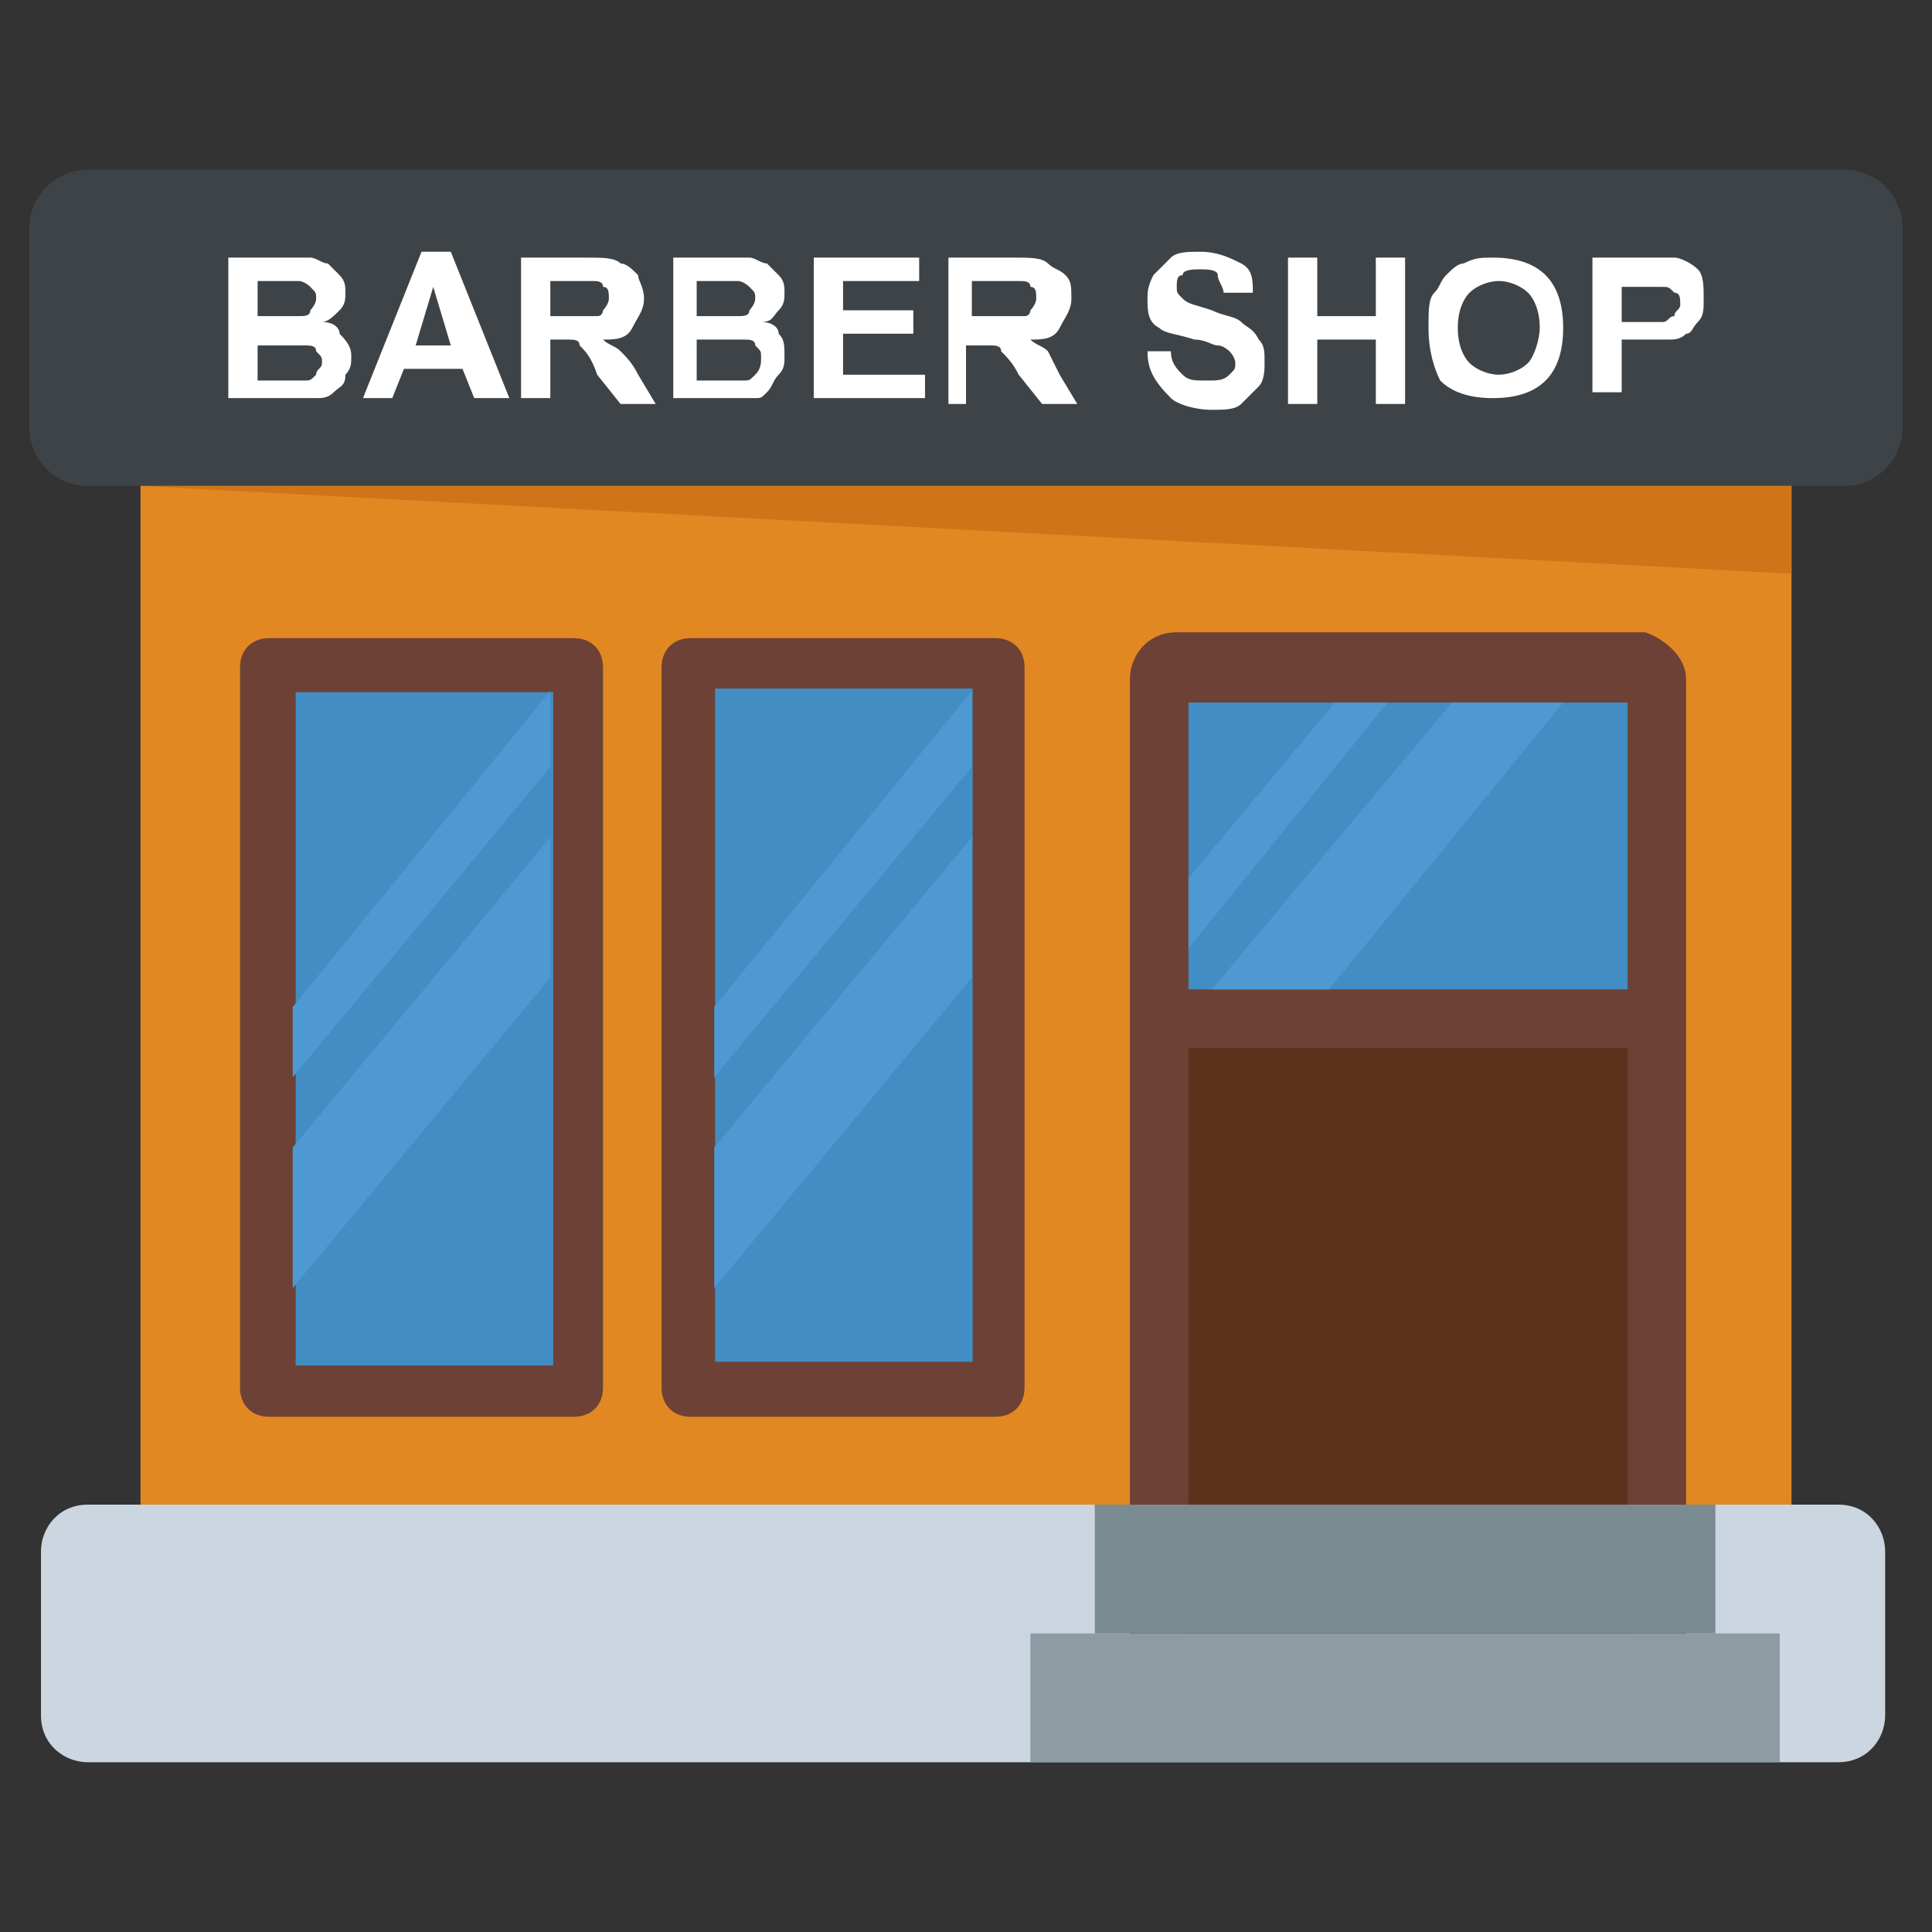 <?xml version="1.0" encoding="utf-8"?>
<!-- Generator: Adobe Illustrator 21.1.0, SVG Export Plug-In . SVG Version: 6.00 Build 0)  -->
<svg version="1.1" id="Layer_1" xmlns="http://www.w3.org/2000/svg" xmlns:xlink="http://www.w3.org/1999/xlink" x="0px" y="0px"
	 viewBox="0 0 33 33" style="enable-background:new 0 0 33 33;" xml:space="preserve">
<rect x="0" y="0" width="33" height="33" fill="#333333" stroke="none"/>
<style type="text/css">
	.st0{fill:#DAE5EF;}
	.st1{fill:#CBD6E0;}
	.st2{fill:#D03F3F;}
	.st3{fill:#BF3333;}
	.st4{fill:#E24B4B;}
	.st5{fill:#6D4135;}
	.st6{fill:#5B331D;}
	.st7{fill:#3E4347;}
	.st8{fill:#4E99D2;}
	.st9{fill:#65B1EF;}
	.st10{fill:#FFDC97;}
	.st11{fill:#FFCD7D;}
	.st12{fill:#FFE9AB;}
	.st13{fill:#31373A;}
	.st14{fill:#8CC63E;}
	.st15{fill:#FFD93B;}
	.st16{fill:#F4C534;}
	.st17{fill:#59A5E0;}
	.st18{fill:#DEE4E9;}
	.st19{fill:#D3D9DD;}
	.st20{fill:#FFFFFF;}
	.st21{fill:#2AB4CD;}
	.st22{fill:#1DA9BF;}
	.st23{fill:#E9EFF4;}
	.st24{fill:#7FB239;}
	.st25{fill:#719D34;}
	.st26{opacity:0.5;}
	.st27{fill:#BBC7D1;}
	.st28{fill:#E84D88;}
	.st29{fill:#D23F77;}
	.st30{fill:#633B2A;}
	.st31{fill:#E9B02C;}
	.st32{fill:#38C0DC;}
	.st33{fill:#45CBEA;}
	.st34{fill:#5A5F63;}
	.st35{fill:#E18823;}
	.st36{fill:#CF7519;}
	.st37{fill:#428DC3;}
	.st38{fill:#8D9BA3;}
	.st39{fill:#7B8B92;}
	.st40{fill:#ACB9C1;}
	.st41{fill:#846144;}
	.st42{fill:#7A5B44;}
	.st43{fill:#6B503B;}
	.st44{fill:#F29A2E;}
	.st45{fill:#728389;}
	.st46{fill:#FFD68D;}
	.st47{fill:#8F6D52;}
	.st48{fill:#84939A;}
	.st49{opacity:0.1;}
	.st50{fill:#89664C;}
	.st51{opacity:0.15;}
	.st52{fill:#DE9C25;}
	.st53{fill:#2AB4CD;stroke:#FFFFFF;stroke-width:0.5;stroke-linecap:round;stroke-linejoin:round;stroke-miterlimit:10;}
	.st54{fill:#FC97B2;}
	.st55{fill:#E88EA7;}
	.st56{opacity:0.2;}
	.st57{fill:#BB3166;}
	.st58{opacity:0.35;}
	.st59{opacity:0.6;}
	.st60{fill:#F9D087;}
	.st61{fill:#A5856D;}
	.st62{fill:#5C4533;}
	.st63{fill:#9A795F;}
	.st64{fill:#512A1B;}
	.st65{fill:#492418;}
	.st66{fill:#BE630E;}
	.st67{fill:none;}
	.st68{opacity:0.5;fill:#E18823;}
	.st69{opacity:0.1;fill:#FFFFFF;}
	.st70{fill:#FCCB7C;}
	.st71{opacity:0.15;fill:#FFFFFF;}
	.st72{opacity:0.2;fill:#FFFFFF;}
	.st73{opacity:0.5;fill:#CBD6E0;}
</style>
<g>
	<g>
		<path class="st7" d="M32.5,3.9v3.4c0,0.5-0.4,1-1,1h-30c-0.6,0-1-0.5-1-1V3.9c0-0.5,0.4-1,1-1h30C32.1,2.9,32.5,3.4,32.5,3.9z"/>
	</g>
	<g>
		<rect x="2.4" y="8.3" class="st35" width="28.2" height="20.9"/>
	</g>
	<g>
		<path class="st1" d="M32.2,26.5v2.8c0,0.4-0.3,0.8-0.8,0.8H1.5c-0.4,0-0.8-0.3-0.8-0.8v-2.8c0-0.4,0.3-0.8,0.8-0.8h29.9
			C31.9,25.7,32.2,26.1,32.2,26.5z"/>
	</g>
	<g>
		<polygon class="st36" points="30.6,9.8 30.6,8.3 2.4,8.3 		"/>
	</g>
	<g>
		<path class="st20" d="M3.9,4.4h1c0.2,0,0.3,0,0.4,0c0.1,0,0.2,0.1,0.3,0.1c0.1,0.1,0.1,0.1,0.2,0.2C5.9,4.8,5.9,4.9,5.9,5
			c0,0.1,0,0.2-0.1,0.3C5.7,5.4,5.6,5.5,5.5,5.5c0.2,0,0.3,0.1,0.3,0.2C6,5.9,6,6,6,6.1c0,0.1,0,0.2-0.1,0.3
			C5.9,6.6,5.8,6.6,5.7,6.7S5.5,6.8,5.4,6.8c-0.1,0-0.3,0-0.6,0H3.9V4.4z M4.4,4.8v0.6h0.3c0.2,0,0.3,0,0.4,0c0.1,0,0.2,0,0.2-0.1
			c0,0,0.1-0.1,0.1-0.2c0-0.1,0-0.1-0.1-0.2c0,0-0.1-0.1-0.2-0.1c0,0-0.2,0-0.4,0H4.4z M4.4,5.8v0.7h0.5c0.2,0,0.3,0,0.3,0
			c0.1,0,0.1,0,0.2-0.1c0-0.1,0.1-0.1,0.1-0.2c0-0.1,0-0.1-0.1-0.2c0-0.1-0.1-0.1-0.2-0.1c-0.1,0-0.2,0-0.4,0H4.4z"/>
		<path class="st20" d="M8.7,6.8H8.1L7.9,6.3h-1L6.7,6.8H6.2l1-2.5h0.5L8.7,6.8z M7.7,5.9L7.4,4.9L7.1,5.9H7.7z"/>
		<path class="st20" d="M8.9,6.8V4.4H10c0.3,0,0.5,0,0.6,0.1c0.1,0,0.2,0.1,0.3,0.2C10.9,4.8,11,4.9,11,5.1c0,0.2-0.1,0.3-0.2,0.5
			s-0.3,0.2-0.5,0.2c0.1,0.1,0.2,0.1,0.3,0.2c0.1,0.1,0.2,0.2,0.3,0.4l0.3,0.5h-0.6l-0.4-0.5C10.1,6.1,10,6,9.9,5.9
			c0-0.1-0.1-0.1-0.2-0.1s-0.1,0-0.3,0H9.4v1H8.9z M9.4,5.4h0.4c0.2,0,0.4,0,0.4,0c0.1,0,0.1-0.1,0.1-0.1c0,0,0.1-0.1,0.1-0.2
			c0-0.1,0-0.2-0.1-0.2c0-0.1-0.1-0.1-0.2-0.1c0,0-0.2,0-0.4,0H9.4V5.4z"/>
		<path class="st20" d="M11.4,4.4h1c0.2,0,0.3,0,0.4,0c0.1,0,0.2,0.1,0.3,0.1c0.1,0.1,0.1,0.1,0.2,0.2c0.1,0.1,0.1,0.2,0.1,0.3
			c0,0.1,0,0.2-0.1,0.3c-0.1,0.1-0.1,0.2-0.3,0.2c0.2,0,0.3,0.1,0.3,0.2c0.1,0.1,0.1,0.2,0.1,0.4c0,0.1,0,0.2-0.1,0.3
			c-0.1,0.1-0.1,0.2-0.2,0.3S13,6.8,12.9,6.8c-0.1,0-0.3,0-0.6,0h-0.8V4.4z M11.9,4.8v0.6h0.3c0.2,0,0.3,0,0.4,0
			c0.1,0,0.2,0,0.2-0.1c0,0,0.1-0.1,0.1-0.2c0-0.1,0-0.1-0.1-0.2c0,0-0.1-0.1-0.2-0.1c0,0-0.2,0-0.4,0H11.9z M11.9,5.8v0.7h0.5
			c0.2,0,0.3,0,0.3,0c0.1,0,0.1,0,0.2-0.1C13,6.3,13,6.2,13,6.1C13,6,13,6,12.9,5.9c0-0.1-0.1-0.1-0.2-0.1c-0.1,0-0.2,0-0.4,0H11.9z
			"/>
		<path class="st20" d="M13.9,6.8V4.4h1.8v0.4h-1.3v0.5h1.2v0.4h-1.2v0.7h1.4v0.4H13.9z"/>
		<path class="st20" d="M16.2,6.8V4.4h1.1c0.3,0,0.5,0,0.6,0.1s0.2,0.1,0.3,0.2c0.1,0.1,0.1,0.2,0.1,0.4c0,0.2-0.1,0.3-0.2,0.5
			s-0.3,0.2-0.5,0.2c0.1,0.1,0.2,0.1,0.3,0.2C17.9,6,18,6.2,18.1,6.4l0.3,0.5h-0.6l-0.4-0.5c-0.1-0.2-0.2-0.3-0.3-0.4
			c0-0.1-0.1-0.1-0.2-0.1c-0.1,0-0.1,0-0.3,0h-0.1v1H16.2z M16.7,5.4h0.4c0.2,0,0.4,0,0.4,0c0.1,0,0.1-0.1,0.1-0.1
			c0,0,0.1-0.1,0.1-0.2c0-0.1,0-0.2-0.1-0.2c0-0.1-0.1-0.1-0.2-0.1c0,0-0.2,0-0.4,0h-0.4V5.4z"/>
		<path class="st20" d="M19.6,6L20,6c0,0.2,0.1,0.3,0.2,0.4s0.2,0.1,0.4,0.1c0.2,0,0.3,0,0.4-0.1c0.1-0.1,0.1-0.1,0.1-0.2
			C21.1,6.1,21,6,21,6c0,0-0.1-0.1-0.2-0.1c-0.1,0-0.2-0.1-0.4-0.1c-0.3-0.1-0.5-0.1-0.6-0.2c-0.2-0.1-0.2-0.3-0.2-0.5
			c0-0.1,0-0.2,0.1-0.4c0.1-0.1,0.2-0.2,0.3-0.3c0.1-0.1,0.3-0.1,0.5-0.1c0.3,0,0.5,0.1,0.7,0.2s0.2,0.3,0.2,0.5l-0.5,0
			c0-0.1-0.1-0.2-0.1-0.3s-0.2-0.1-0.3-0.1c-0.1,0-0.3,0-0.3,0.1c-0.1,0-0.1,0.1-0.1,0.2c0,0.1,0,0.1,0.1,0.2
			c0.1,0.1,0.2,0.1,0.5,0.2c0.2,0.1,0.4,0.1,0.5,0.2c0.1,0.1,0.2,0.1,0.3,0.3c0.1,0.1,0.1,0.2,0.1,0.4c0,0.1,0,0.3-0.1,0.4
			c-0.1,0.1-0.2,0.2-0.3,0.3c-0.1,0.1-0.3,0.1-0.5,0.1c-0.3,0-0.6-0.1-0.7-0.2C19.7,6.5,19.6,6.3,19.6,6z"/>
		<path class="st20" d="M22,6.8V4.4h0.5v1h1v-1H24v2.5h-0.5V5.8h-1v1.1H22z"/>
		<path class="st20" d="M24.4,5.6c0-0.3,0-0.5,0.1-0.6c0.1-0.1,0.1-0.2,0.2-0.3c0.1-0.1,0.2-0.2,0.3-0.2c0.2-0.1,0.3-0.1,0.5-0.1
			c0.4,0,0.7,0.1,0.9,0.3c0.2,0.2,0.3,0.5,0.3,0.9c0,0.4-0.1,0.7-0.3,0.9c-0.2,0.2-0.5,0.3-0.9,0.3c-0.4,0-0.7-0.1-0.9-0.3
			C24.5,6.3,24.4,6,24.4,5.6z M24.9,5.6c0,0.3,0.1,0.5,0.2,0.6c0.1,0.1,0.3,0.2,0.5,0.2c0.2,0,0.4-0.1,0.5-0.2
			c0.1-0.1,0.2-0.4,0.2-0.6c0-0.3-0.1-0.5-0.2-0.6c-0.1-0.1-0.3-0.2-0.5-0.2c-0.2,0-0.4,0.1-0.5,0.2S24.9,5.3,24.9,5.6z"/>
		<path class="st20" d="M27.2,6.8V4.4H28c0.3,0,0.5,0,0.6,0c0.1,0,0.3,0.1,0.4,0.2c0.1,0.1,0.1,0.3,0.1,0.5c0,0.2,0,0.3-0.1,0.4
			c-0.1,0.1-0.1,0.2-0.2,0.2c-0.1,0.1-0.2,0.1-0.3,0.1c-0.1,0-0.3,0-0.5,0h-0.3v0.9H27.2z M27.7,4.8v0.7h0.3c0.2,0,0.3,0,0.4,0
			c0.1,0,0.1-0.1,0.2-0.1c0-0.1,0.1-0.1,0.1-0.2c0-0.1,0-0.2-0.1-0.2c-0.1-0.1-0.1-0.1-0.2-0.1c-0.1,0-0.2,0-0.4,0H27.7z"/>
	</g>
	<g>
		<g>
			<g>
				<path class="st5" d="M10.3,11.4v12.3c0,0.3-0.2,0.5-0.5,0.5H4.6c-0.3,0-0.5-0.2-0.5-0.5V11.4c0-0.3,0.2-0.5,0.5-0.5h5.2
					C10.1,10.9,10.3,11.1,10.3,11.4z"/>
				<g>
					
						<rect x="1.5" y="15.3" transform="matrix(-1.836970e-16 1 -1 -1.836970e-16 24.75 10.323)" class="st37" width="11.5" height="4.4"/>
				</g>
			</g>
			<g>
				<polygon class="st8" points="9.4,14.3 5,19.6 5,22 9.4,16.7 				"/>
				<polygon class="st8" points="9.4,13.1 9.4,11.8 5,17.2 5,18.4 				"/>
			</g>
		</g>
		<g>
			<g>
				<path class="st5" d="M17.5,11.4v12.3c0,0.3-0.2,0.5-0.5,0.5h-5.2c-0.3,0-0.5-0.2-0.5-0.5V11.4c0-0.3,0.2-0.5,0.5-0.5H17
					C17.3,10.9,17.5,11.1,17.5,11.4z"/>
				<g>
					
						<rect x="8.6" y="15.3" transform="matrix(-1.836970e-16 1 -1 -1.836970e-16 31.914 3.16)" class="st37" width="11.5" height="4.4"/>
				</g>
			</g>
			<g>
				<polygon class="st8" points="16.6,14.3 12.2,19.6 12.2,22 16.6,16.7 				"/>
				<polygon class="st8" points="16.6,13.1 16.6,11.8 12.2,17.2 12.2,18.4 				"/>
			</g>
		</g>
	</g>
	<g>
		<g>
			<path class="st5" d="M28.8,11.6v17.6h-9.5V11.6c0-0.4,0.3-0.8,0.8-0.8h8C28.4,10.9,28.8,11.2,28.8,11.6z"/>
			<g>
				<g>
					<rect x="20.3" y="12" class="st37" width="7.5" height="4.9"/>
				</g>
				<g>
					<rect x="20.3" y="17.9" class="st6" width="7.5" height="11.3"/>
				</g>
			</g>
		</g>
		<g>
			<g>
				<polygon class="st8" points="24.8,12 20.7,16.9 22.7,16.9 26.7,12 				"/>
				<polygon class="st8" points="22.8,12 20.3,15 20.3,16.2 23.7,12 				"/>
			</g>
		</g>
	</g>
	<g>
		<rect x="17.6" y="27.9" class="st38" width="12.8" height="2.2"/>
	</g>
	<g>
		<rect x="18.7" y="25.7" class="st39" width="10.6" height="2.2"/>
	</g>
</g>
</svg>

